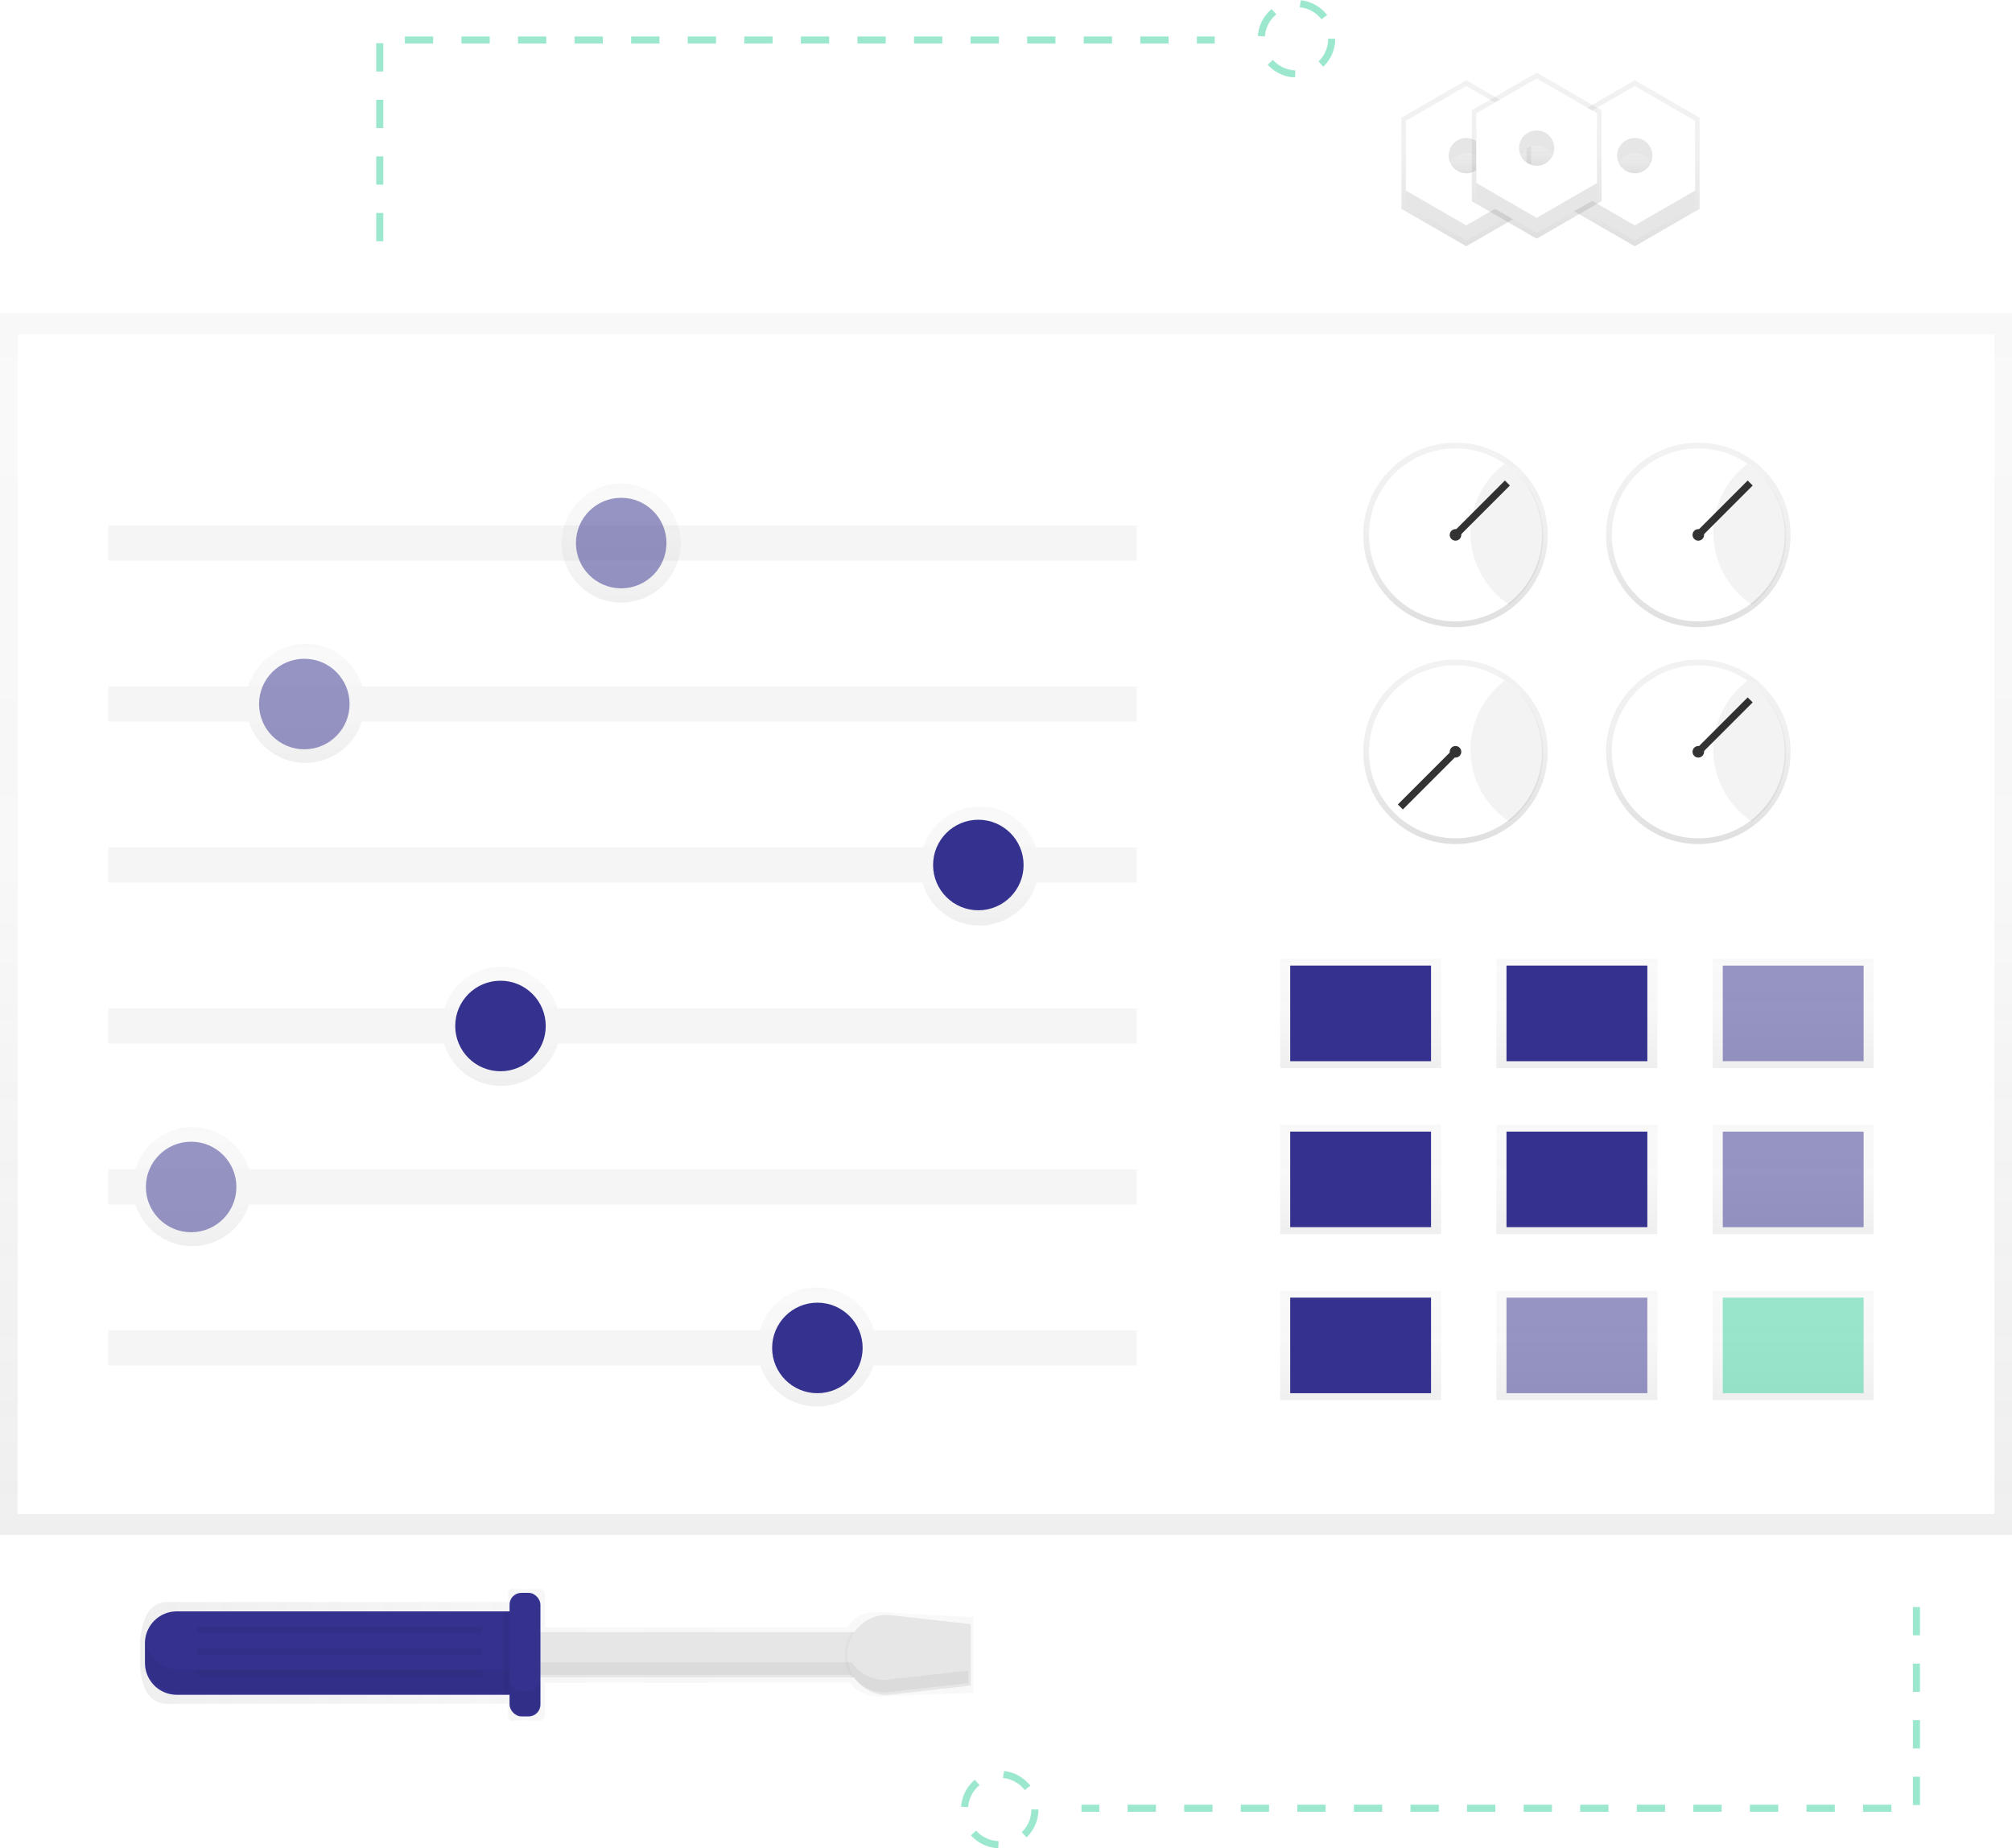 <svg data-name="Layer 1" xmlns="http://www.w3.org/2000/svg" xmlns:xlink="http://www.w3.org/1999/xlink" width="853.55" height="784" viewBox="0 0 853.55 784"><defs><linearGradient id="a" x1="426.78" y1="651.11" x2="426.78" y2="132.89" gradientUnits="userSpaceOnUse"><stop offset="0" stop-color="gray" stop-opacity=".25"/><stop offset=".54" stop-color="gray" stop-opacity=".12"/><stop offset="1" stop-color="gray" stop-opacity=".1"/></linearGradient><linearGradient id="b" x1="263.53" y1="255.6" x2="263.53" y2="205.12" xlink:href="#a"/><linearGradient id="c" x1="129.53" y1="323.6" x2="129.53" y2="273.12" xlink:href="#a"/><linearGradient id="d" x1="415.53" y1="392.6" x2="415.53" y2="342.12" xlink:href="#a"/><linearGradient id="e" x1="212.53" y1="460.6" x2="212.53" y2="410.12" xlink:href="#a"/><linearGradient id="f" x1="81.53" y1="528.6" x2="81.53" y2="478.12" xlink:href="#a"/><linearGradient id="g" x1="346.53" y1="596.6" x2="346.53" y2="546.12" xlink:href="#a"/><linearGradient id="h" x1="577.21" y1="453.04" x2="577.21" y2="406.71" xlink:href="#a"/><linearGradient id="i" x1="668.97" y1="453.04" x2="668.97" y2="406.71" xlink:href="#a"/><linearGradient id="j" x1="760.73" y1="453.04" x2="760.73" y2="406.71" xlink:href="#a"/><linearGradient id="k" x1="577.21" y1="523.46" x2="577.21" y2="477.13" xlink:href="#a"/><linearGradient id="l" x1="668.97" y1="523.46" x2="668.97" y2="477.13" xlink:href="#a"/><linearGradient id="m" x1="760.73" y1="523.46" x2="760.73" y2="477.13" xlink:href="#a"/><linearGradient id="n" x1="577.21" y1="593.88" x2="577.21" y2="547.54" xlink:href="#a"/><linearGradient id="o" x1="668.97" y1="593.88" x2="668.97" y2="547.54" xlink:href="#a"/><linearGradient id="p" x1="760.73" y1="593.88" x2="760.73" y2="547.54" xlink:href="#a"/><linearGradient id="q" x1="232.64" y1="759.95" x2="586.13" y2="759.95" xlink:href="#a"/><linearGradient id="r" x1="693.51" y1="104.46" x2="693.51" y2="34.04" xlink:href="#a"/><linearGradient id="s" x1="866.73" y1="131.87" x2="866.73" y2="122.63" xlink:href="#a"/><linearGradient id="t" x1="622.03" y1="104.46" x2="622.03" y2="34.04" xlink:href="#a"/><linearGradient id="u" x1="795.25" y1="131.87" x2="795.25" y2="122.63" xlink:href="#a"/><linearGradient id="v" x1="651.9" y1="101.26" x2="651.9" y2="30.84" xlink:href="#a"/><linearGradient id="w" x1="825.12" y1="128.67" x2="825.12" y2="119.43" xlink:href="#a"/><linearGradient id="x" x1="617.47" y1="266.04" x2="617.47" y2="187.77" xlink:href="#a"/><linearGradient id="y" x1="720.47" y1="266.04" x2="720.47" y2="187.77" xlink:href="#a"/><linearGradient id="z" x1="617.47" y1="358.04" x2="617.47" y2="279.77" xlink:href="#a"/><linearGradient id="A" x1="720.47" y1="358.04" x2="720.47" y2="279.77" xlink:href="#a"/></defs><path opacity=".5" fill="url(#a)" d="M0 132.89h853.55v518.22H0z"/><path fill="#fff" d="M7.47 141.8h838.61v500.39H7.47z"/><path fill="#f5f5f5" d="M45.88 222.89h436.38v14.94H45.88z"/><circle cx="263.53" cy="230.36" r="25.24" opacity=".5" fill="url(#b)"/><circle cx="129.53" cy="298.36" r="25.24" opacity=".5" fill="url(#c)"/><circle cx="415.53" cy="367.36" r="25.24" opacity=".5" fill="url(#d)"/><circle cx="212.53" cy="435.36" r="25.24" opacity=".5" fill="url(#e)"/><circle cx="81.53" cy="503.36" r="25.24" opacity=".5" fill="url(#f)"/><circle cx="346.53" cy="571.36" r="25.24" opacity=".5" fill="url(#g)"/><circle cx="263.53" cy="230.36" r="19.2" fill="#34318f" opacity=".5"/><path fill="#f5f5f5" d="M45.88 291.17h436.38v14.94H45.88z"/><circle cx="129.1" cy="298.64" r="19.2" fill="#34318f" opacity=".5"/><path fill="#f5f5f5" d="M45.88 359.46h436.38v14.94H45.88z"/><circle cx="415.04" cy="366.93" r="19.2" fill="#34318f"/><path fill="#f5f5f5" d="M45.88 427.74h436.38v14.94H45.88z"/><circle cx="212.32" cy="435.21" r="19.2" fill="#34318f"/><path fill="#f5f5f5" d="M45.88 496.03h436.38v14.94H45.88z"/><circle cx="81.09" cy="503.5" r="19.2" fill="#34318f" opacity=".5"/><path fill="#f5f5f5" d="M45.88 564.31h436.38v14.94H45.88z"/><circle cx="346.76" cy="571.78" r="19.2" fill="#34318f"/><path opacity=".5" fill="url(#h)" d="M543.07 406.71h68.28v46.34h-68.28z"/><path opacity=".5" fill="url(#i)" d="M634.83 406.71h68.28v46.34h-68.28z"/><path opacity=".5" fill="url(#j)" d="M726.59 406.71h68.28v46.34h-68.28z"/><path opacity=".5" fill="url(#k)" d="M543.07 477.13h68.28v46.34h-68.28z"/><path opacity=".5" fill="url(#l)" d="M634.83 477.13h68.28v46.34h-68.28z"/><path opacity=".5" fill="url(#m)" d="M726.59 477.13h68.28v46.34h-68.28z"/><path opacity=".5" fill="url(#n)" d="M543.07 547.54h68.28v46.34h-68.28z"/><path opacity=".5" fill="url(#o)" d="M634.83 547.54h68.28v46.34h-68.28z"/><path opacity=".5" fill="url(#p)" d="M726.59 547.54h68.28v46.34h-68.28z"/><path fill="#34318f" d="M547.34 409.6h59.75v40.54h-59.75zm91.76 0h59.75v40.54H639.1z"/><path fill="#34318f" opacity=".5" d="M730.85 409.6h59.75v40.54h-59.75z"/><path fill="#34318f" d="M547.34 480.02h59.75v40.54h-59.75zm91.76 0h59.75v40.54H639.1z"/><path fill="#34318f" opacity=".5" d="M730.85 480.02h59.75v40.54h-59.75z"/><path fill="#34318f" d="M547.34 550.44h59.75v40.54h-59.75z"/><path fill="#34318f" opacity=".5" d="M639.1 550.44h59.75v40.54H639.1z"/><path fill="#3ad29f" opacity=".5" d="M730.85 550.44h59.75v40.54h-59.75z"/><path d="M546.65 741.81c-6 0-10.45 1-13.61 6.5H404.4v-13.86c0-3.6-4.6-2.25-7.63-2.25h-2.51c-3 0-5.5-1.35-5.5 2.25v3.09H244.28c-7.48 0-10.45 6.56-11.47 15.09 0-.22-.06-.43-.08-.65-.05.61-.08 1.23-.08 1.85v9.33c0 9.72 3.44 17.59 11.64 17.59h144.48v4.69c0 3.6 2.46 2.25 5.5 2.25h2.51c3 0 7.63 1.35 7.63-2.25v-13.68h129.43a20 20 0 001.94 2.44c5.54 2.81 5.62 3.43 10.69 3.43l39.66-1.6V744z" transform="translate(-173.22 -58)" opacity=".5" fill="url(#q)"/><path fill="#e6e6e6" d="M166.44 692.34h198.45v19.2H166.44z"/><path d="M358.36 701.95a17 17 0 003 9.6h2.5v-19.2h-2.5a17 17 0 00-3 9.6z" opacity=".03"/><path d="M411.84 715l-35.38 4a17 17 0 01-17-17 17 17 0 0117-17l35.38 3.93z" fill="#e6e6e6"/><path d="M361.33 705.15h-196v5.33h196a17 17 0 0014.07 7.43l35.38-3.91v-5.33l-35.38 3.93a17 17 0 01-14.07-7.45z" opacity=".05"/><path d="M75 683.53h143.79v35.38H75a13.5 13.5 0 01-13.5-13.5V697A13.5 13.5 0 0175 683.53z" fill="#34318f"/><rect x="216.17" y="675.67" width="13.1" height="52.41" rx="5" ry="5" fill="#34318f"/><path opacity=".05" d="M213.55 683.53h2.62v35.38h-2.62zm-129.73 6.55h120.55v2.62H83.82zm0 9.17h120.55v2.62H83.82zm0 9.18h120.55v2.62H83.82z"/><path d="M223.94 717.41h-2.43a5.33 5.33 0 01-5.33-5.33v-3.84H75.95a14.4 14.4 0 01-14.32-12.89 14.56 14.56 0 00-.08 1.52v6.57a14.4 14.4 0 0014.4 14.4h140.22v3.84a5.33 5.33 0 005.33 5.33h2.43a5.33 5.33 0 005.33-5.33v-9.6a5.33 5.33 0 01-5.32 5.33z" opacity=".05"/><path fill="url(#r)" d="M693.51 34.04L666 49.93v38.65l27.51 15.88 27.51-15.88V49.93l-27.51-15.89z"/><path d="M866.73 131.87a8.08 8.08 0 01-7.3-4.62 8.08 8.08 0 0114.6 0 8.08 8.08 0 01-7.3 4.62z" transform="translate(-173.22 -58)" opacity=".5" fill="url(#s)"/><path d="M693.51 42.88L667.9 57.66v29.57L693.51 102l25.61-14.78V57.67zm0 37a7.47 7.47 0 117.47-7.47 7.47 7.47 0 01-7.47 7.51z" fill="#e6e6e6"/><path d="M693.51 36.48L667.9 51.26v29.57l25.61 14.78 25.61-14.78V51.27zm0 37a7.47 7.47 0 117.47-7.48 7.47 7.47 0 01-7.47 7.52z" fill="#fff"/><path fill="url(#t)" d="M622.03 34.04l-27.52 15.89v38.65l27.52 15.88 27.51-15.88V49.93l-27.51-15.89z"/><path d="M795.25 131.87a8.08 8.08 0 01-7.3-4.62 8.08 8.08 0 0114.6 0 8.08 8.08 0 01-7.3 4.62z" transform="translate(-173.22 -58)" opacity=".5" fill="url(#u)"/><path d="M622.03 42.88l-25.61 14.78v29.57L622.03 102l25.61-14.78V57.67zm0 37a7.47 7.47 0 117.47-7.47 7.47 7.47 0 01-7.47 7.51z" fill="#e6e6e6"/><path d="M622.03 36.48l-25.61 14.78v29.57l25.61 14.78 25.61-14.78V51.27zm0 37a7.47 7.47 0 117.47-7.47 7.47 7.47 0 01-7.47 7.51z" fill="#fff"/><path fill="url(#v)" d="M651.9 30.84l-27.51 15.89v38.64l27.51 15.89 27.51-15.89V46.73L651.9 30.84z"/><path d="M825.12 128.67a8.08 8.08 0 01-7.3-4.62 8.08 8.08 0 0114.6 0 8.08 8.08 0 01-7.3 4.62z" transform="translate(-173.22 -58)" opacity=".5" fill="url(#w)"/><path d="M651.9 39.68l-25.61 14.78V84l25.61 14.78L677.51 84V54.47zm0 37a7.47 7.47 0 117.47-7.47 7.47 7.47 0 01-7.47 7.51z" fill="#e6e6e6"/><path d="M651.9 33.28l-25.61 14.78v29.57l25.61 14.78 25.61-14.78V48.07zm0 37a7.47 7.47 0 117.47-7.47 7.47 7.47 0 01-7.47 7.51z" fill="#fff"/><path fill="none" stroke="#3ad29f" stroke-miterlimit="10" stroke-width="3" stroke-dasharray="12" opacity=".5" d="M161.11 102.33V16.97h354.22"/><circle cx="550.01" cy="16.44" r="14.94" fill="none" stroke="#3ad29f" stroke-miterlimit="10" stroke-width="3" stroke-dasharray="12" opacity=".5"/><path fill="none" stroke="#3ad29f" stroke-miterlimit="10" stroke-width="3" stroke-dasharray="12" opacity=".5" d="M813.01 681.67v85.36H458.78"/><circle cx="424.11" cy="767.56" r="14.94" fill="none" stroke="#3ad29f" stroke-miterlimit="10" stroke-width="3" stroke-dasharray="12" opacity=".5"/><circle cx="617.47" cy="226.9" r="39.14" fill="url(#x)"/><circle cx="617.47" cy="226.9" r="36.69" fill="#fff"/><circle cx="617.47" cy="226.9" r="2.45" fill="#333"/><path fill="none" stroke="#333" stroke-miterlimit="10" stroke-width="3" d="M617.47 226.9l22.01-22.01"/><path d="M623.83 225.92a36.65 36.65 0 0016.44 30.59 36.68 36.68 0 00-2.05-59.71 36.62 36.62 0 00-14.39 29.12z" opacity=".05"/><circle cx="720.47" cy="226.9" r="39.14" fill="url(#y)"/><circle cx="720.47" cy="226.9" r="36.69" fill="#fff"/><circle cx="720.47" cy="226.9" r="2.45" fill="#333"/><path fill="none" stroke="#333" stroke-miterlimit="10" stroke-width="3" d="M720.47 226.9l22.01-22.01"/><path d="M726.83 225.92a36.65 36.65 0 0016.44 30.59 36.68 36.68 0 00-2.05-59.71 36.62 36.62 0 00-14.39 29.12z" opacity=".05"/><circle cx="617.47" cy="318.9" r="39.14" fill="url(#z)"/><circle cx="617.47" cy="318.9" r="36.69" fill="#fff"/><circle cx="617.47" cy="318.9" r="2.45" fill="#333"/><path fill="none" stroke="#333" stroke-miterlimit="10" stroke-width="3" d="M617.47 318.9l-23.4 23.4"/><path d="M623.83 317.92a36.65 36.65 0 0016.44 30.59 36.68 36.68 0 00-2.05-59.71 36.62 36.62 0 00-14.39 29.12z" opacity=".05"/><circle cx="720.47" cy="318.9" r="39.14" fill="url(#A)"/><circle cx="720.47" cy="318.9" r="36.69" fill="#fff"/><circle cx="720.47" cy="318.9" r="2.45" fill="#333"/><path fill="none" stroke="#333" stroke-miterlimit="10" stroke-width="3" d="M720.47 318.9l22.01-22.01"/><path d="M726.83 317.92a36.65 36.65 0 0016.44 30.59 36.68 36.68 0 00-2.05-59.71 36.62 36.62 0 00-14.39 29.12z" opacity=".05"/></svg>